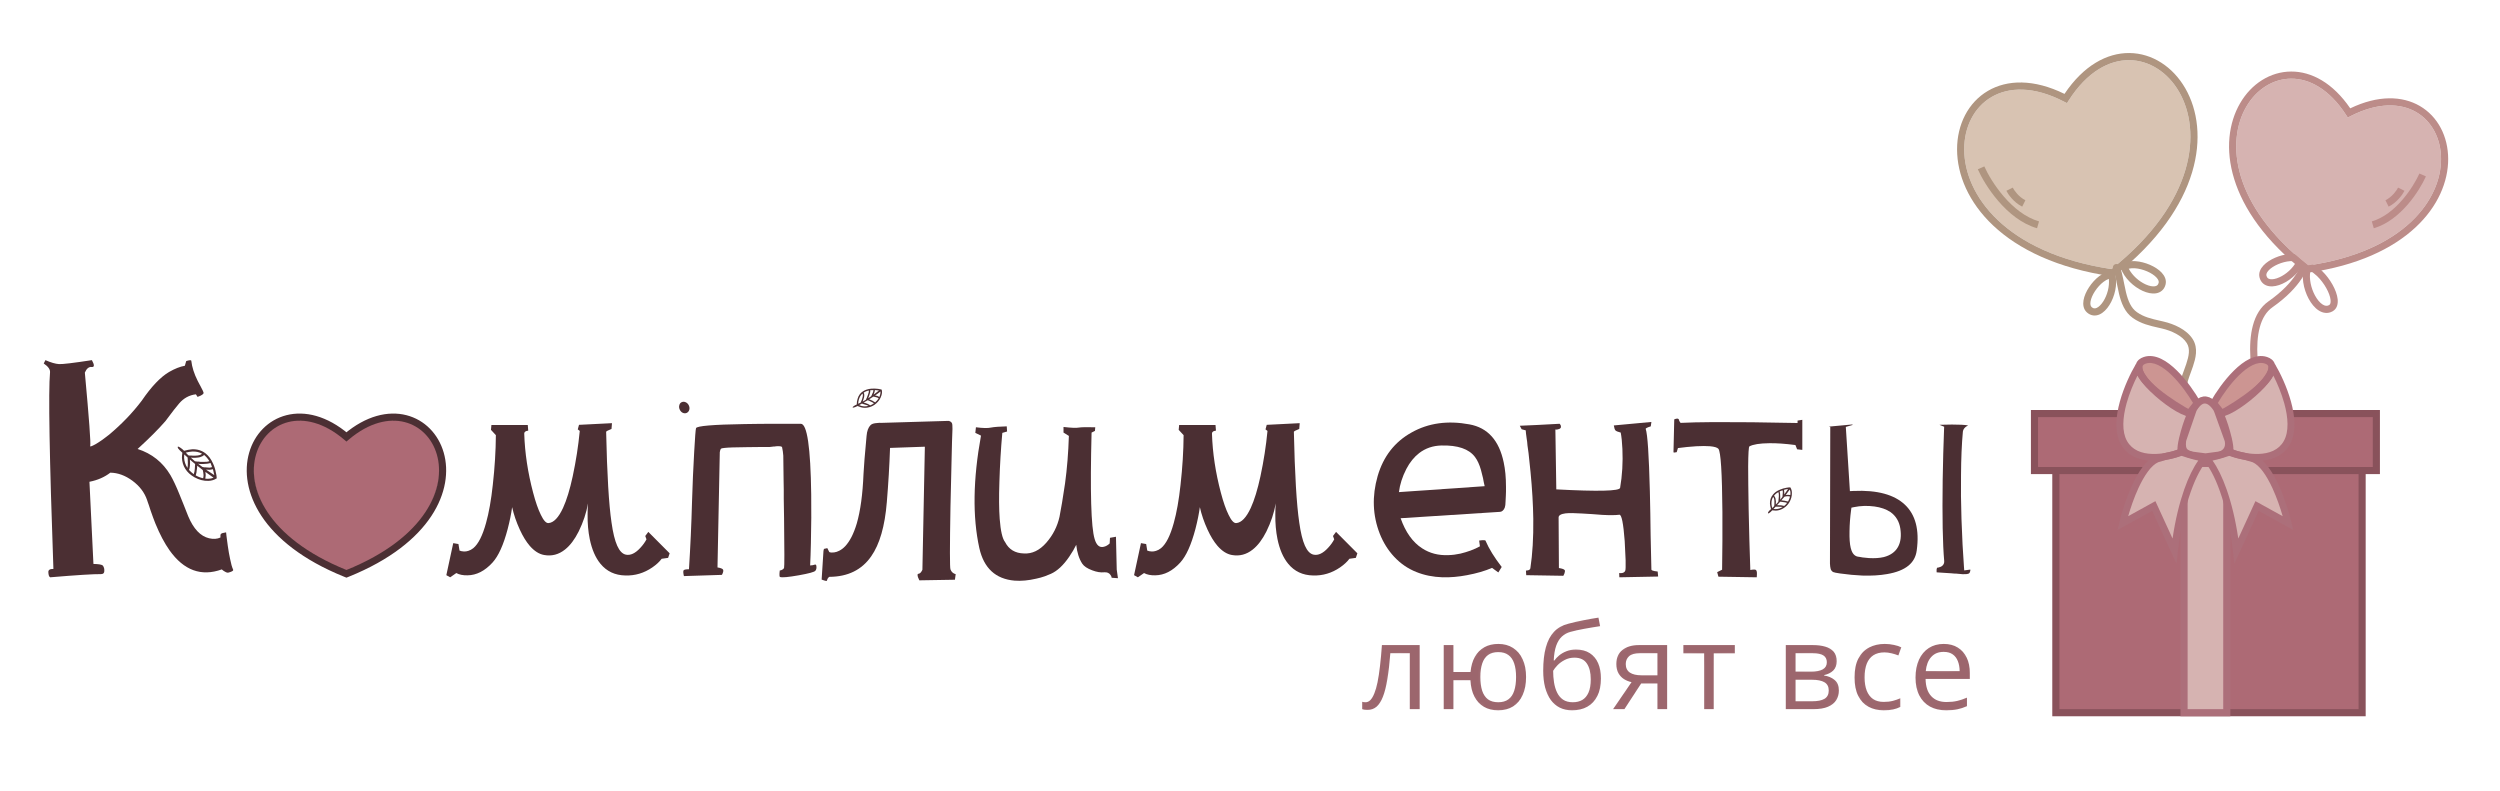 <svg width="351" height="111" viewBox="0 0 351 111" fill="none" xmlns="http://www.w3.org/2000/svg">
<mask id="mask0_138_86569" style="mask-type:luminance" maskUnits="userSpaceOnUse" x="190" y="85" width="88" height="16">
<path d="M199.322 99.564H197.935V91.712H195.203C195.093 93.129 194.954 94.343 194.784 95.355C194.62 96.362 194.412 97.185 194.161 97.825C193.914 98.459 193.614 98.927 193.258 99.228C192.908 99.523 192.489 99.671 192.003 99.671C191.855 99.671 191.715 99.663 191.584 99.647C191.453 99.63 191.341 99.603 191.248 99.564V98.531C191.319 98.552 191.393 98.569 191.469 98.58C191.551 98.591 191.636 98.596 191.724 98.596C191.97 98.596 192.194 98.495 192.396 98.293C192.604 98.085 192.79 97.773 192.954 97.357C193.124 96.941 193.274 96.416 193.406 95.782C193.537 95.142 193.652 94.39 193.75 93.525C193.854 92.656 193.944 91.671 194.021 90.571H199.322V99.564ZM214.259 95.051C214.259 96.031 214.1 96.87 213.783 97.57C213.471 98.271 213.023 98.807 212.438 99.179C211.852 99.545 211.152 99.728 210.337 99.728C209.577 99.728 208.912 99.564 208.343 99.236C207.78 98.908 207.334 98.429 207.006 97.8C206.683 97.171 206.497 96.405 206.448 95.503H204.06V99.564H202.698V90.571H204.06V94.346H206.464C206.541 93.514 206.743 92.806 207.071 92.221C207.399 91.635 207.843 91.187 208.4 90.875C208.958 90.563 209.615 90.407 210.37 90.407C211.157 90.407 211.841 90.593 212.421 90.965C213.006 91.332 213.458 91.862 213.775 92.557C214.098 93.246 214.259 94.078 214.259 95.051ZM207.843 95.051C207.843 95.806 207.927 96.449 208.097 96.98C208.272 97.505 208.543 97.907 208.909 98.186C209.281 98.459 209.763 98.596 210.353 98.596C210.939 98.596 211.415 98.459 211.781 98.186C212.153 97.912 212.424 97.513 212.593 96.988C212.768 96.457 212.856 95.812 212.856 95.051C212.856 94.302 212.768 93.668 212.593 93.148C212.418 92.628 212.148 92.234 211.781 91.966C211.415 91.693 210.939 91.556 210.353 91.556C209.768 91.556 209.289 91.693 208.917 91.966C208.551 92.234 208.28 92.628 208.105 93.148C207.93 93.668 207.843 94.302 207.843 95.051ZM216.667 94.165C216.667 92.885 216.79 91.794 217.036 90.891C217.282 89.983 217.662 89.256 218.177 88.709C218.696 88.156 219.364 87.779 220.179 87.576C220.879 87.385 221.59 87.221 222.312 87.084C223.034 86.942 223.737 86.819 224.421 86.715L224.659 87.913C224.314 87.962 223.953 88.019 223.576 88.085C223.198 88.145 222.821 88.211 222.443 88.282C222.066 88.348 221.71 88.419 221.377 88.495C221.043 88.567 220.748 88.64 220.491 88.717C220.026 88.843 219.624 89.061 219.284 89.373C218.951 89.685 218.685 90.115 218.488 90.662C218.297 91.209 218.182 91.898 218.144 92.729H218.242C218.406 92.489 218.631 92.251 218.915 92.016C219.2 91.78 219.539 91.586 219.933 91.433C220.326 91.274 220.77 91.195 221.262 91.195C222.039 91.195 222.687 91.365 223.207 91.704C223.726 92.037 224.117 92.508 224.38 93.115C224.643 93.722 224.774 94.433 224.774 95.248C224.774 96.228 224.604 97.051 224.265 97.718C223.931 98.386 223.461 98.889 222.854 99.228C222.247 99.562 221.533 99.728 220.712 99.728C220.078 99.728 219.509 99.605 219.005 99.359C218.508 99.113 218.084 98.752 217.734 98.276C217.389 97.8 217.124 97.218 216.938 96.528C216.757 95.839 216.667 95.051 216.667 94.165ZM220.819 98.596C221.338 98.596 221.784 98.487 222.156 98.268C222.534 98.049 222.824 97.704 223.026 97.234C223.234 96.758 223.338 96.14 223.338 95.38C223.338 94.428 223.155 93.684 222.788 93.148C222.427 92.606 221.847 92.335 221.049 92.335C220.551 92.335 220.099 92.442 219.695 92.656C219.29 92.863 218.948 93.112 218.669 93.402C218.39 93.692 218.188 93.952 218.062 94.182C218.062 94.74 218.103 95.281 218.185 95.806C218.267 96.332 218.409 96.805 218.612 97.226C218.814 97.647 219.093 97.981 219.449 98.227C219.81 98.473 220.266 98.596 220.819 98.596ZM228.068 99.564H226.476L229.069 95.773C228.691 95.692 228.341 95.552 228.019 95.355C227.696 95.153 227.433 94.876 227.231 94.526C227.034 94.176 226.935 93.741 226.935 93.222C226.935 92.357 227.223 91.701 227.797 91.252C228.377 90.798 229.14 90.571 230.086 90.571H234.066V99.564H232.704V95.954H230.423L228.068 99.564ZM228.256 93.23C228.256 93.766 228.448 94.165 228.831 94.428C229.214 94.685 229.761 94.814 230.472 94.814H232.704V91.712H230.234C229.534 91.712 229.028 91.854 228.716 92.138C228.41 92.418 228.256 92.781 228.256 93.23ZM243.571 91.728H240.609V99.564H239.263V91.728H236.342V90.571H243.571V91.728ZM257.872 92.828C257.872 93.391 257.708 93.832 257.38 94.149C257.052 94.461 256.628 94.671 256.108 94.781V94.846C256.672 94.923 257.156 95.125 257.56 95.454C257.971 95.776 258.176 96.271 258.176 96.939C258.176 97.453 258.053 97.907 257.807 98.301C257.56 98.695 257.175 99.004 256.65 99.228C256.125 99.452 255.441 99.564 254.598 99.564H250.725V90.571H254.566C255.211 90.571 255.78 90.645 256.272 90.793C256.77 90.935 257.161 91.17 257.446 91.499C257.73 91.827 257.872 92.27 257.872 92.828ZM256.756 96.939C256.756 96.408 256.554 96.025 256.149 95.79C255.75 95.555 255.167 95.437 254.401 95.437H252.096V98.457H254.434C255.189 98.457 255.763 98.342 256.157 98.112C256.557 97.877 256.756 97.486 256.756 96.939ZM256.486 92.984C256.486 92.557 256.33 92.24 256.018 92.032C255.706 91.819 255.195 91.712 254.483 91.712H252.096V94.297H254.246C254.984 94.297 255.542 94.19 255.919 93.977C256.297 93.763 256.486 93.432 256.486 92.984ZM264.481 99.728C263.672 99.728 262.958 99.562 262.34 99.228C261.721 98.894 261.24 98.386 260.895 97.702C260.551 97.018 260.379 96.156 260.379 95.117C260.379 94.028 260.559 93.14 260.92 92.45C261.287 91.756 261.79 91.241 262.43 90.908C263.07 90.574 263.797 90.407 264.612 90.407C265.061 90.407 265.493 90.454 265.909 90.547C266.33 90.634 266.675 90.746 266.943 90.883L266.533 92.024C266.259 91.914 265.942 91.816 265.581 91.728C265.225 91.641 264.891 91.597 264.58 91.597C263.956 91.597 263.436 91.731 263.021 91.999C262.61 92.267 262.301 92.661 262.093 93.181C261.891 93.7 261.79 94.34 261.79 95.101C261.79 95.828 261.888 96.449 262.085 96.963C262.288 97.478 262.586 97.871 262.98 98.145C263.379 98.413 263.877 98.547 264.473 98.547C264.949 98.547 265.378 98.498 265.761 98.399C266.144 98.295 266.492 98.175 266.803 98.038V99.253C266.502 99.406 266.166 99.523 265.794 99.605C265.428 99.688 264.99 99.728 264.481 99.728ZM272.904 90.407C273.669 90.407 274.326 90.577 274.873 90.916C275.42 91.255 275.838 91.731 276.128 92.344C276.418 92.951 276.563 93.662 276.563 94.477V95.322H270.352C270.368 96.378 270.631 97.182 271.139 97.735C271.648 98.287 272.365 98.563 273.289 98.563C273.858 98.563 274.361 98.511 274.799 98.407C275.237 98.303 275.691 98.15 276.161 97.948V99.146C275.707 99.348 275.256 99.496 274.807 99.589C274.364 99.682 273.839 99.728 273.232 99.728C272.367 99.728 271.613 99.553 270.967 99.203C270.327 98.848 269.829 98.328 269.474 97.644C269.118 96.961 268.94 96.124 268.94 95.133C268.94 94.165 269.102 93.328 269.424 92.623C269.753 91.912 270.212 91.365 270.803 90.982C271.399 90.599 272.099 90.407 272.904 90.407ZM272.887 91.523C272.16 91.523 271.58 91.761 271.148 92.237C270.715 92.713 270.458 93.378 270.376 94.231H275.135C275.13 93.695 275.045 93.224 274.881 92.82C274.722 92.409 274.479 92.092 274.151 91.868C273.823 91.638 273.401 91.523 272.887 91.523Z" fill="#9C666D" stroke="white" stroke-width="2"/>
</mask>
<g mask="url(#mask0_138_86569)">
<path d="M199.322 99.564H197.935V91.712H195.203C195.093 93.129 194.954 94.343 194.784 95.355C194.62 96.362 194.412 97.185 194.161 97.825C193.914 98.459 193.614 98.927 193.258 99.228C192.908 99.523 192.489 99.671 192.003 99.671C191.855 99.671 191.715 99.663 191.584 99.647C191.453 99.63 191.341 99.603 191.248 99.564V98.531C191.319 98.552 191.393 98.569 191.469 98.58C191.551 98.591 191.636 98.596 191.724 98.596C191.97 98.596 192.194 98.495 192.396 98.293C192.604 98.085 192.79 97.773 192.954 97.357C193.124 96.941 193.274 96.416 193.406 95.782C193.537 95.142 193.652 94.39 193.75 93.525C193.854 92.656 193.944 91.671 194.021 90.571H199.322V99.564ZM214.259 95.051C214.259 96.031 214.1 96.87 213.783 97.57C213.471 98.271 213.023 98.807 212.438 99.179C211.852 99.545 211.152 99.728 210.337 99.728C209.577 99.728 208.912 99.564 208.343 99.236C207.78 98.908 207.334 98.429 207.006 97.8C206.683 97.171 206.497 96.405 206.448 95.503H204.06V99.564H202.698V90.571H204.06V94.346H206.464C206.541 93.514 206.743 92.806 207.071 92.221C207.399 91.635 207.843 91.187 208.4 90.875C208.958 90.563 209.615 90.407 210.37 90.407C211.157 90.407 211.841 90.593 212.421 90.965C213.006 91.332 213.458 91.862 213.775 92.557C214.098 93.246 214.259 94.078 214.259 95.051ZM207.843 95.051C207.843 95.806 207.927 96.449 208.097 96.98C208.272 97.505 208.543 97.907 208.909 98.186C209.281 98.459 209.763 98.596 210.353 98.596C210.939 98.596 211.415 98.459 211.781 98.186C212.153 97.912 212.424 97.513 212.593 96.988C212.768 96.457 212.856 95.812 212.856 95.051C212.856 94.302 212.768 93.668 212.593 93.148C212.418 92.628 212.148 92.234 211.781 91.966C211.415 91.693 210.939 91.556 210.353 91.556C209.768 91.556 209.289 91.693 208.917 91.966C208.551 92.234 208.28 92.628 208.105 93.148C207.93 93.668 207.843 94.302 207.843 95.051ZM216.667 94.165C216.667 92.885 216.79 91.794 217.036 90.891C217.282 89.983 217.662 89.256 218.177 88.709C218.696 88.156 219.364 87.779 220.179 87.576C220.879 87.385 221.59 87.221 222.312 87.084C223.034 86.942 223.737 86.819 224.421 86.715L224.659 87.913C224.314 87.962 223.953 88.019 223.576 88.085C223.198 88.145 222.821 88.211 222.443 88.282C222.066 88.348 221.71 88.419 221.377 88.495C221.043 88.567 220.748 88.64 220.491 88.717C220.026 88.843 219.624 89.061 219.284 89.373C218.951 89.685 218.685 90.115 218.488 90.662C218.297 91.209 218.182 91.898 218.144 92.729H218.242C218.406 92.489 218.631 92.251 218.915 92.016C219.2 91.78 219.539 91.586 219.933 91.433C220.326 91.274 220.77 91.195 221.262 91.195C222.039 91.195 222.687 91.365 223.207 91.704C223.726 92.037 224.117 92.508 224.38 93.115C224.643 93.722 224.774 94.433 224.774 95.248C224.774 96.228 224.604 97.051 224.265 97.718C223.931 98.386 223.461 98.889 222.854 99.228C222.247 99.562 221.533 99.728 220.712 99.728C220.078 99.728 219.509 99.605 219.005 99.359C218.508 99.113 218.084 98.752 217.734 98.276C217.389 97.8 217.124 97.218 216.938 96.528C216.757 95.839 216.667 95.051 216.667 94.165ZM220.819 98.596C221.338 98.596 221.784 98.487 222.156 98.268C222.534 98.049 222.824 97.704 223.026 97.234C223.234 96.758 223.338 96.14 223.338 95.38C223.338 94.428 223.155 93.684 222.788 93.148C222.427 92.606 221.847 92.335 221.049 92.335C220.551 92.335 220.099 92.442 219.695 92.656C219.29 92.863 218.948 93.112 218.669 93.402C218.39 93.692 218.188 93.952 218.062 94.182C218.062 94.74 218.103 95.281 218.185 95.806C218.267 96.332 218.409 96.805 218.612 97.226C218.814 97.647 219.093 97.981 219.449 98.227C219.81 98.473 220.266 98.596 220.819 98.596ZM228.068 99.564H226.476L229.069 95.773C228.691 95.692 228.341 95.552 228.019 95.355C227.696 95.153 227.433 94.876 227.231 94.526C227.034 94.176 226.935 93.741 226.935 93.222C226.935 92.357 227.223 91.701 227.797 91.252C228.377 90.798 229.14 90.571 230.086 90.571H234.066V99.564H232.704V95.954H230.423L228.068 99.564ZM228.256 93.23C228.256 93.766 228.448 94.165 228.831 94.428C229.214 94.685 229.761 94.814 230.472 94.814H232.704V91.712H230.234C229.534 91.712 229.028 91.854 228.716 92.138C228.41 92.418 228.256 92.781 228.256 93.23ZM243.571 91.728H240.609V99.564H239.263V91.728H236.342V90.571H243.571V91.728ZM257.872 92.828C257.872 93.391 257.708 93.832 257.38 94.149C257.052 94.461 256.628 94.671 256.108 94.781V94.846C256.672 94.923 257.156 95.125 257.56 95.454C257.971 95.776 258.176 96.271 258.176 96.939C258.176 97.453 258.053 97.907 257.807 98.301C257.56 98.695 257.175 99.004 256.65 99.228C256.125 99.452 255.441 99.564 254.598 99.564H250.725V90.571H254.566C255.211 90.571 255.78 90.645 256.272 90.793C256.77 90.935 257.161 91.17 257.446 91.499C257.73 91.827 257.872 92.27 257.872 92.828ZM256.756 96.939C256.756 96.408 256.554 96.025 256.149 95.79C255.75 95.555 255.167 95.437 254.401 95.437H252.096V98.457H254.434C255.189 98.457 255.763 98.342 256.157 98.112C256.557 97.877 256.756 97.486 256.756 96.939ZM256.486 92.984C256.486 92.557 256.33 92.24 256.018 92.032C255.706 91.819 255.195 91.712 254.483 91.712H252.096V94.297H254.246C254.984 94.297 255.542 94.19 255.919 93.977C256.297 93.763 256.486 93.432 256.486 92.984ZM264.481 99.728C263.672 99.728 262.958 99.562 262.34 99.228C261.721 98.894 261.24 98.386 260.895 97.702C260.551 97.018 260.379 96.156 260.379 95.117C260.379 94.028 260.559 93.14 260.92 92.45C261.287 91.756 261.79 91.241 262.43 90.908C263.07 90.574 263.797 90.407 264.612 90.407C265.061 90.407 265.493 90.454 265.909 90.547C266.33 90.634 266.675 90.746 266.943 90.883L266.533 92.024C266.259 91.914 265.942 91.816 265.581 91.728C265.225 91.641 264.891 91.597 264.58 91.597C263.956 91.597 263.436 91.731 263.021 91.999C262.61 92.267 262.301 92.661 262.093 93.181C261.891 93.7 261.79 94.34 261.79 95.101C261.79 95.828 261.888 96.449 262.085 96.963C262.288 97.478 262.586 97.871 262.98 98.145C263.379 98.413 263.877 98.547 264.473 98.547C264.949 98.547 265.378 98.498 265.761 98.399C266.144 98.295 266.492 98.175 266.803 98.038V99.253C266.502 99.406 266.166 99.523 265.794 99.605C265.428 99.688 264.99 99.728 264.481 99.728ZM272.904 90.407C273.669 90.407 274.326 90.577 274.873 90.916C275.42 91.255 275.838 91.731 276.128 92.344C276.418 92.951 276.563 93.662 276.563 94.477V95.322H270.352C270.368 96.378 270.631 97.182 271.139 97.735C271.648 98.287 272.365 98.563 273.289 98.563C273.858 98.563 274.361 98.511 274.799 98.407C275.237 98.303 275.691 98.15 276.161 97.948V99.146C275.707 99.348 275.256 99.496 274.807 99.589C274.364 99.682 273.839 99.728 273.232 99.728C272.367 99.728 271.613 99.553 270.967 99.203C270.327 98.848 269.829 98.328 269.474 97.644C269.118 96.961 268.94 96.124 268.94 95.133C268.94 94.165 269.102 93.328 269.424 92.623C269.753 91.912 270.212 91.365 270.803 90.982C271.399 90.599 272.099 90.407 272.904 90.407ZM272.887 91.523C272.16 91.523 271.58 91.761 271.148 92.237C270.715 92.713 270.458 93.378 270.376 94.231H275.135C275.13 93.695 275.045 93.224 274.881 92.82C274.722 92.409 274.479 92.092 274.151 91.868C273.823 91.638 273.401 91.523 272.887 91.523Z" fill="#9C666D"/>
</g>
<path d="M7.024 52.291C7.067 51.879 6.773 51.46 6.141 51.033L6.378 50.564C7.153 50.906 7.792 51.09 8.294 51.119C8.783 51.147 10.319 50.962 12.903 50.564C13.276 51.247 13.269 51.566 12.881 51.524C12.479 51.481 12.156 51.744 11.912 52.313C12.515 58.851 12.766 62.284 12.666 62.611C12.608 62.753 12.852 62.674 13.398 62.376C13.987 62.035 14.625 61.587 15.315 61.033C17.08 59.554 18.609 57.963 19.901 56.257C21.251 54.281 22.528 52.938 23.734 52.227C24.552 51.758 25.292 51.467 25.952 51.353L26.146 50.692C26.605 50.55 26.842 50.536 26.857 50.65C26.957 51.545 27.259 52.49 27.761 53.485C27.833 53.642 27.926 53.819 28.041 54.018L28.17 54.253L28.278 54.466C28.45 54.779 28.551 54.999 28.579 55.127C28.622 55.312 28.342 55.511 27.739 55.724L27.503 55.361C26.57 55.475 25.787 55.902 25.155 56.641C24.825 57.01 24.179 57.842 23.217 59.135C22.256 60.244 20.956 61.544 19.32 63.037C21.315 63.676 22.851 64.899 23.928 66.704C24.316 67.372 24.739 68.275 25.198 69.412L25.801 70.904C26.046 71.544 26.254 72.07 26.426 72.482C27.172 74.259 28.149 75.289 29.355 75.573C29.957 75.716 30.489 75.68 30.948 75.467C30.934 75.197 30.955 75.033 31.013 74.976C31.084 74.877 31.328 74.799 31.745 74.742V74.784C31.745 74.827 31.752 74.877 31.766 74.934C31.766 75.019 31.773 75.097 31.788 75.168C31.817 75.382 31.845 75.602 31.874 75.829C31.903 76.099 31.939 76.369 31.982 76.639C32.082 77.336 32.19 77.947 32.305 78.473C32.434 79.141 32.577 79.646 32.735 79.987C32.778 80.086 32.671 80.186 32.412 80.285C32.183 80.385 32.003 80.42 31.874 80.392C31.773 80.363 31.666 80.314 31.551 80.243C31.393 80.157 31.257 80.058 31.142 79.944C28.256 80.982 25.809 80.086 23.799 77.258C23.095 76.263 22.435 75.012 21.818 73.505C21.602 72.965 21.38 72.361 21.15 71.693C21.078 71.48 20.992 71.217 20.892 70.904L20.762 70.542L20.655 70.222C20.296 69.156 19.607 68.246 18.588 67.493C17.583 66.754 16.549 66.377 15.487 66.363C14.683 66.988 13.707 67.415 12.558 67.642L13.118 79.177C13.793 79.191 14.216 79.255 14.389 79.368C14.446 79.397 14.503 79.482 14.561 79.624C14.618 79.752 14.647 79.887 14.647 80.029C14.676 80.413 14.525 80.605 14.195 80.605C13.161 80.591 10.778 80.74 7.046 81.053C6.888 80.982 6.801 80.733 6.787 80.306C6.787 80.008 7.024 79.866 7.498 79.88C6.938 64.16 6.78 54.964 7.024 52.291ZM26.663 65.403C26.634 65.688 26.591 65.88 26.534 65.979C26.735 66.192 26.957 66.391 27.201 66.576C27.287 66.335 27.337 66.079 27.352 65.809C27.352 65.695 27.359 65.574 27.373 65.446C27.388 65.347 27.395 65.247 27.395 65.148L26.663 64.529C26.663 64.686 26.67 64.828 26.684 64.956C26.67 65.126 26.663 65.275 26.663 65.403ZM26.34 64.231L25.866 63.804C25.852 63.975 25.845 64.124 25.845 64.252C25.873 64.764 26.031 65.247 26.318 65.702C26.347 65.588 26.361 65.482 26.361 65.382C26.376 65.141 26.376 64.856 26.361 64.529C26.361 64.43 26.354 64.33 26.34 64.231ZM27.416 63.975C27.905 63.961 28.22 63.868 28.364 63.698C27.962 63.47 27.503 63.371 26.986 63.399C26.713 63.414 26.412 63.463 26.081 63.549L26.447 63.932H26.512L26.534 63.954H26.598C26.656 63.968 26.72 63.968 26.792 63.954C26.892 63.968 26.986 63.975 27.072 63.975C27.187 63.975 27.302 63.975 27.416 63.975ZM28.515 64.849C28.917 64.863 29.211 64.828 29.398 64.743C29.168 64.373 28.91 64.075 28.622 63.847L28.644 63.89C28.515 64.018 28.328 64.117 28.084 64.188C27.912 64.231 27.689 64.259 27.416 64.273C27.215 64.288 27.007 64.281 26.792 64.252C27.007 64.451 27.215 64.636 27.416 64.806L27.395 64.764L27.589 64.785L27.61 64.806H27.675C27.732 64.806 27.797 64.806 27.869 64.806C27.969 64.821 28.07 64.835 28.17 64.849H28.515ZM29.785 65.617C29.742 65.46 29.685 65.304 29.613 65.148L29.548 64.998C29.347 65.084 28.996 65.133 28.493 65.148C28.378 65.148 28.249 65.148 28.105 65.148C28.005 65.133 27.905 65.119 27.804 65.105L28.407 65.553L28.579 65.595H28.601L28.665 65.617H28.881L29.161 65.638C29.261 65.652 29.355 65.659 29.441 65.659C29.512 65.659 29.584 65.645 29.656 65.617L29.721 65.595L29.764 65.574L29.785 65.617ZM28.816 67.194C28.974 67.223 29.125 67.23 29.268 67.216C29.527 67.216 29.764 67.166 29.979 67.067C29.606 66.811 29.225 66.541 28.838 66.256C28.852 66.413 28.866 66.555 28.881 66.683C28.866 66.924 28.845 67.095 28.816 67.194ZM28.536 66.32C28.522 66.221 28.5 66.114 28.472 66L27.696 65.382C27.668 65.553 27.653 65.709 27.653 65.851L27.61 66.086L27.589 66.32C27.546 66.505 27.51 66.647 27.481 66.747C27.797 66.931 28.149 67.067 28.536 67.152L28.515 67.13C28.529 67.13 28.543 67.088 28.558 67.002C28.572 66.903 28.579 66.803 28.579 66.704C28.565 66.59 28.551 66.462 28.536 66.32ZM29.893 65.873L29.828 65.894C29.742 65.922 29.62 65.944 29.462 65.958C29.304 65.958 29.125 65.951 28.924 65.936C29.268 66.178 29.656 66.434 30.087 66.704C30.029 66.42 29.965 66.143 29.893 65.873ZM29.268 67.514C28.608 67.543 27.948 67.372 27.287 67.002C26.182 66.363 25.6 65.453 25.543 64.273C25.543 64.046 25.565 63.812 25.608 63.57C25.32 63.314 25.119 63.108 25.005 62.952C24.933 62.809 24.926 62.731 24.983 62.717C25.041 62.689 25.148 62.731 25.306 62.845C25.493 62.959 25.672 63.108 25.845 63.293C26.247 63.179 26.62 63.108 26.964 63.08H26.986C27.704 63.051 28.328 63.243 28.859 63.655C29.29 63.996 29.634 64.458 29.893 65.041C30.094 65.453 30.237 65.915 30.323 66.427C30.367 66.583 30.395 66.74 30.41 66.896V67.024L30.431 67.067V67.152L30.367 67.194C30.051 67.393 29.685 67.5 29.268 67.514Z" fill="#4B2F33"/>
<path d="M63.634 76.256L64.366 76.383L64.517 77.3C64.675 77.371 64.876 77.414 65.12 77.428C65.321 77.442 65.529 77.414 65.744 77.343C65.988 77.272 66.225 77.144 66.455 76.959C67.158 76.376 67.754 75.197 68.242 73.42C68.644 71.984 68.96 70.201 69.19 68.069C69.463 65.638 69.606 63.314 69.62 61.097L68.931 60.35L68.996 59.668H74.099L74.164 60.457C74.064 60.471 73.97 60.493 73.884 60.521C73.683 60.606 73.59 60.734 73.604 60.905C73.69 63.605 74.107 66.363 74.853 69.177C75.198 70.485 75.556 71.515 75.93 72.269C76.317 73.079 76.676 73.47 77.007 73.441C77.739 73.384 78.421 72.674 79.052 71.309C79.555 70.215 80.007 68.737 80.409 66.875C80.868 64.728 81.198 62.603 81.399 60.5L81.119 60.286L81.292 59.647L85.921 59.412L85.857 60.223C85.354 60.422 85.103 60.557 85.103 60.628C85.232 66.597 85.484 70.84 85.857 73.356C86.058 74.792 86.323 75.879 86.654 76.618C86.984 77.357 87.393 77.776 87.881 77.876C88.527 78.004 89.202 77.684 89.905 76.916C90.264 76.533 90.551 76.135 90.767 75.723L90.594 75.254L91.025 74.678L94.018 77.684L93.803 78.324L92.898 78.452C92.597 78.864 92.159 79.269 91.585 79.667C90.422 80.463 89.159 80.84 87.795 80.797C86.345 80.768 85.182 80.221 84.306 79.155C83.603 78.302 83.1 77.144 82.799 75.68C82.584 74.628 82.483 73.477 82.498 72.226C82.498 71.615 82.519 71.096 82.562 70.67C82.318 72.02 81.88 73.335 81.249 74.614C80.689 75.737 80.05 76.582 79.332 77.151C78.442 77.862 77.459 78.118 76.382 77.919C75.679 77.791 75.011 77.364 74.379 76.639C73.877 76.057 73.41 75.296 72.98 74.358C72.492 73.292 72.133 72.24 71.903 71.203C71.774 72.141 71.566 73.164 71.278 74.273C70.69 76.504 69.979 78.075 69.147 78.985C68.07 80.164 66.9 80.761 65.637 80.775C65.005 80.79 64.481 80.683 64.065 80.456L63.203 81.053L62.665 80.754L63.634 76.256Z" fill="#4B2F33"/>
<path d="M96.731 79.923C96.932 76.753 97.076 73.583 97.162 70.414C97.234 68.012 97.334 65.695 97.463 63.463C97.578 61.402 97.664 60.286 97.722 60.116C97.822 59.803 100.083 59.611 104.505 59.54C105.897 59.512 107.534 59.498 109.414 59.498C109.73 59.498 110.068 59.498 110.427 59.498C110.57 59.498 110.721 59.498 110.879 59.498H111.288C111.891 59.498 112.271 59.498 112.429 59.498C113.319 59.483 113.807 62.795 113.894 69.433C113.922 71.508 113.908 73.79 113.85 76.277C113.822 77.528 113.786 78.565 113.743 79.39C114.016 79.376 114.224 79.34 114.367 79.283C114.439 79.24 114.504 79.248 114.561 79.304C114.604 79.361 114.626 79.439 114.626 79.539C114.654 79.781 114.604 79.98 114.475 80.136C114.346 80.306 113.563 80.52 112.128 80.775C110.678 81.031 109.809 81.11 109.522 81.01C109.422 80.982 109.407 80.676 109.479 80.093C109.565 80.093 109.651 80.072 109.738 80.029C109.809 80.001 109.874 79.965 109.931 79.923C110.003 79.866 110.053 79.802 110.082 79.731C110.139 79.617 110.139 77.272 110.082 72.695C110.068 71.999 110.053 71.096 110.039 69.987V69.326C110.039 69.056 110.039 68.843 110.039 68.687C110.025 68.189 110.017 67.777 110.017 67.45C109.989 65.645 109.974 64.487 109.974 63.975C109.974 63.918 109.953 63.719 109.91 63.378C109.852 63.023 109.816 62.824 109.802 62.781C109.759 62.667 109.493 62.625 109.005 62.653C108.919 62.667 108.819 62.681 108.704 62.696H108.553L108.424 62.717C108.223 62.745 108.094 62.76 108.036 62.76C107.921 62.76 107.735 62.76 107.476 62.76H107.11C106.952 62.76 106.823 62.76 106.723 62.76C105.991 62.774 105.373 62.781 104.871 62.781C103.249 62.795 102.201 62.831 101.727 62.888C101.612 62.902 101.512 62.916 101.425 62.93C101.296 62.959 101.224 62.987 101.21 63.016C101.153 63.072 101.102 63.229 101.059 63.485L100.736 79.667C101.167 79.738 101.425 79.837 101.512 79.965C101.598 80.108 101.548 80.356 101.361 80.712L96.021 80.882C95.92 80.456 95.906 80.186 95.978 80.072C96.064 79.972 96.315 79.923 96.731 79.923ZM95.439 57.515C95.339 57.302 95.317 57.096 95.375 56.897C95.418 56.698 95.525 56.556 95.698 56.47C95.884 56.385 96.071 56.385 96.257 56.47C96.459 56.556 96.609 56.705 96.71 56.918C96.81 57.131 96.832 57.337 96.774 57.536C96.717 57.735 96.602 57.877 96.43 57.963C96.257 58.048 96.071 58.048 95.87 57.963C95.683 57.877 95.54 57.728 95.439 57.515Z" fill="#4B2F33"/>
<path d="M121.237 66.534C121.28 65.595 121.423 63.819 121.667 61.203C121.725 60.507 121.911 60.002 122.227 59.69C122.385 59.519 122.694 59.419 123.153 59.391C123.368 59.363 123.577 59.356 123.778 59.37L133.145 59.093C133.331 59.107 133.489 59.192 133.618 59.348C133.705 59.462 133.74 59.754 133.726 60.223C133.683 61.189 133.64 62.689 133.597 64.721C133.539 66.967 133.489 69.127 133.446 71.203C133.346 76.803 133.346 79.717 133.446 79.944C133.547 80.2 133.697 80.385 133.898 80.498C133.999 80.555 134.092 80.591 134.178 80.605L134.071 81.394L129.075 81.479C129.003 81.323 128.938 81.174 128.881 81.031C128.795 80.733 128.809 80.576 128.924 80.562C129.096 80.548 129.24 80.449 129.355 80.264C129.427 80.164 129.477 80.072 129.506 79.987L129.85 62.717L124.962 62.888C124.876 65.389 124.725 67.926 124.51 70.499C124.237 73.882 123.505 76.419 122.313 78.111C120.992 80.015 119.033 80.975 116.435 80.989C116.262 81.103 116.155 81.273 116.111 81.5C116.111 81.543 116.068 81.564 115.982 81.564C115.925 81.564 115.839 81.543 115.724 81.5C115.609 81.472 115.487 81.429 115.358 81.373L115.616 77.343L115.681 77.066L116.155 76.959L116.435 77.513C116.621 77.585 116.851 77.599 117.124 77.556C117.353 77.528 117.59 77.45 117.834 77.322C118.121 77.18 118.394 76.973 118.652 76.703C119.313 76.007 119.858 74.941 120.289 73.505C120.806 71.714 121.122 69.39 121.237 66.534ZM123.562 55.447C123.533 55.532 123.498 55.632 123.455 55.745C123.397 55.688 123.289 55.632 123.132 55.575C123.045 55.56 122.952 55.546 122.852 55.532C123.124 55.347 123.383 55.155 123.627 54.956C123.627 55.127 123.605 55.29 123.562 55.447ZM122.873 56.492C122.816 56.449 122.73 56.399 122.615 56.342L122.485 56.257L122.335 56.193C122.234 56.15 122.134 56.108 122.033 56.065C122.22 55.937 122.414 55.809 122.615 55.681C122.686 55.696 122.758 55.71 122.83 55.724C122.916 55.738 122.995 55.76 123.067 55.788C123.139 55.802 123.203 55.824 123.261 55.852C123.318 55.88 123.347 55.902 123.347 55.916H123.368C123.239 56.129 123.074 56.321 122.873 56.492ZM120.914 56.982C120.827 56.953 120.734 56.918 120.634 56.875L121 56.662C121.028 56.676 121.057 56.683 121.086 56.683C121.129 56.698 121.165 56.712 121.193 56.726C121.409 56.783 121.595 56.84 121.753 56.897C121.811 56.925 121.868 56.953 121.926 56.982C121.581 57.081 121.244 57.081 120.914 56.982ZM121.086 55.255C121.172 55.383 121.165 55.61 121.064 55.937C121.05 56.008 121.028 56.079 121 56.15C120.971 56.207 120.942 56.264 120.914 56.321C120.914 56.349 120.906 56.378 120.892 56.406C120.878 56.42 120.87 56.435 120.87 56.449L120.849 56.47V56.492L120.827 56.534C120.741 56.577 120.626 56.627 120.483 56.683C120.497 56.456 120.533 56.25 120.591 56.065C120.691 55.738 120.856 55.468 121.086 55.255ZM121.237 55.148C121.438 54.992 121.689 54.885 121.99 54.828C122.005 54.971 121.962 55.17 121.861 55.425C121.832 55.496 121.804 55.568 121.775 55.639C121.761 55.696 121.739 55.76 121.71 55.831C121.682 55.902 121.653 55.959 121.624 56.001L121.581 56.108H121.603C121.445 56.193 121.287 56.285 121.129 56.385C121.186 56.243 121.229 56.108 121.258 55.98C121.315 55.809 121.344 55.66 121.344 55.532C121.359 55.376 121.33 55.241 121.258 55.127L121.237 55.148ZM121.538 56.598C121.452 56.57 121.359 56.541 121.258 56.513C121.445 56.413 121.631 56.307 121.818 56.193C121.875 56.221 121.94 56.243 122.012 56.257C122.084 56.3 122.155 56.335 122.227 56.364C122.399 56.435 122.557 56.52 122.701 56.619C122.543 56.747 122.363 56.847 122.162 56.918C122.119 56.861 122.005 56.79 121.818 56.705C121.746 56.676 121.653 56.641 121.538 56.598ZM122.636 54.764L122.615 54.786C122.615 54.786 122.615 54.793 122.615 54.807C122.615 54.821 122.615 54.836 122.615 54.85C122.615 54.892 122.608 54.942 122.593 54.999C122.579 55.042 122.557 55.099 122.529 55.17C122.5 55.227 122.471 55.283 122.442 55.34C122.442 55.369 122.435 55.397 122.421 55.425C122.407 55.44 122.399 55.454 122.399 55.468L122.378 55.489V55.532H122.356L122.313 55.639C122.184 55.738 122.04 55.831 121.883 55.916C121.911 55.859 121.94 55.795 121.969 55.724C121.997 55.639 122.026 55.56 122.055 55.489C122.17 55.163 122.213 54.928 122.184 54.786H122.313C122.414 54.772 122.521 54.764 122.636 54.764ZM123.411 54.828C123.139 55.028 122.887 55.219 122.658 55.404C122.715 55.262 122.758 55.141 122.787 55.042C122.816 54.942 122.83 54.864 122.83 54.807V54.764C123.017 54.779 123.21 54.8 123.411 54.828ZM123.778 54.701L123.713 54.679H123.691C123.677 54.679 123.663 54.672 123.648 54.658C123.634 54.658 123.62 54.658 123.605 54.658C123.505 54.63 123.397 54.608 123.282 54.594C122.938 54.551 122.608 54.544 122.292 54.573C121.861 54.615 121.488 54.736 121.172 54.935C120.784 55.177 120.526 55.539 120.397 56.022C120.325 56.25 120.289 56.506 120.289 56.79C120.117 56.861 119.973 56.939 119.858 57.025C119.758 57.096 119.708 57.152 119.708 57.195C119.708 57.238 119.765 57.245 119.88 57.216C120.009 57.188 120.181 57.117 120.397 57.003C120.555 57.074 120.705 57.131 120.849 57.174C121.251 57.288 121.646 57.288 122.033 57.174C122.378 57.089 122.701 56.918 123.002 56.662C123.376 56.335 123.627 55.951 123.756 55.511C123.842 55.241 123.856 54.992 123.799 54.764L123.778 54.701Z" fill="#4B2F33"/>
<path d="M140.725 60.777C140.524 62.994 140.387 65.297 140.315 67.685C140.244 69.774 140.258 71.501 140.359 72.865C140.488 74.557 140.739 75.637 141.112 76.106C141.643 77.144 142.526 77.677 143.761 77.705C144.909 77.776 145.957 77.272 146.905 76.192C147.838 75.126 148.455 73.91 148.757 72.546C148.972 71.48 149.23 69.923 149.532 67.876C149.819 65.773 149.998 63.548 150.07 61.203L149.317 60.734V59.945C150.408 60.073 151.125 60.102 151.47 60.031C151.814 59.974 152.583 59.959 153.774 59.988L153.731 60.5L153.257 60.734C153.042 69.063 153.185 74.045 153.688 75.68C153.946 76.561 154.377 76.924 154.98 76.767C155.281 76.696 155.554 76.54 155.798 76.298L155.841 75.509L156.681 75.36L156.789 79.965L156.961 81.18L156.078 81.117C156.064 80.974 156.006 80.839 155.906 80.712C155.719 80.441 155.432 80.321 155.045 80.349C154.542 80.406 153.975 80.314 153.343 80.072C152.654 79.816 152.188 79.503 151.944 79.134C151.499 78.451 151.219 77.57 151.104 76.49C150.86 77.002 150.53 77.563 150.113 78.174C149.295 79.368 148.441 80.164 147.551 80.562C147.307 80.676 147.027 80.79 146.711 80.903C146.309 81.046 145.9 81.159 145.484 81.245C144.393 81.5 143.38 81.593 142.447 81.522C139.777 81.294 138.126 79.766 137.495 76.938C136.533 72.56 136.612 67.301 137.731 61.161L136.935 60.777L137.021 59.988C137.997 60.116 138.7 60.13 139.131 60.031C139.576 59.945 140.315 59.889 141.349 59.86L141.392 60.585L140.725 60.777Z" fill="#4B2F33"/>
<path d="M160.191 76.256L160.923 76.383L161.074 77.3C161.232 77.371 161.433 77.414 161.677 77.428C161.878 77.442 162.086 77.414 162.301 77.343C162.545 77.272 162.782 77.144 163.012 76.959C163.715 76.376 164.311 75.197 164.799 73.42C165.201 71.984 165.517 70.201 165.747 68.069C166.02 65.638 166.163 63.314 166.178 61.097L165.488 60.35L165.553 59.668H170.657L170.721 60.457C170.621 60.471 170.527 60.493 170.441 60.521C170.24 60.606 170.147 60.734 170.161 60.905C170.247 63.605 170.664 66.363 171.41 69.177C171.755 70.485 172.114 71.515 172.487 72.269C172.875 73.079 173.233 73.47 173.564 73.441C174.296 73.384 174.978 72.674 175.609 71.309C176.112 70.215 176.564 68.737 176.966 66.875C177.425 64.728 177.755 62.603 177.956 60.5L177.677 60.286L177.849 59.647L182.479 59.412L182.414 60.223C181.912 60.422 181.66 60.557 181.66 60.628C181.789 66.597 182.041 70.84 182.414 73.356C182.615 74.792 182.881 75.879 183.211 76.618C183.541 77.357 183.95 77.776 184.438 77.876C185.084 78.004 185.759 77.684 186.462 76.916C186.821 76.533 187.108 76.135 187.324 75.723L187.151 75.254L187.582 74.678L190.575 77.684L190.36 78.324L189.456 78.452C189.154 78.864 188.716 79.269 188.142 79.667C186.979 80.463 185.716 80.84 184.352 80.797C182.902 80.768 181.739 80.221 180.864 79.155C180.16 78.302 179.658 77.144 179.356 75.68C179.141 74.628 179.04 73.477 179.055 72.226C179.055 71.615 179.076 71.096 179.119 70.67C178.875 72.02 178.437 73.335 177.806 74.614C177.246 75.737 176.607 76.582 175.889 77.151C174.999 77.862 174.016 78.118 172.939 77.919C172.236 77.791 171.568 77.364 170.936 76.639C170.434 76.057 169.967 75.296 169.537 74.358C169.049 73.292 168.69 72.24 168.46 71.203C168.331 72.141 168.123 73.164 167.836 74.273C167.247 76.504 166.536 78.075 165.704 78.985C164.627 80.164 163.457 80.761 162.194 80.775C161.562 80.79 161.038 80.683 160.622 80.456L159.76 81.053L159.222 80.754L160.191 76.256Z" fill="#4B2F33"/>
<path d="M197.445 65.851C196.885 66.946 196.54 68.026 196.411 69.092C203.732 68.58 207.745 68.303 208.448 68.26L208.319 67.685L208.211 67.109C208.111 66.668 208.018 66.299 207.931 66C207.716 65.233 207.436 64.622 207.092 64.167C206.245 63.03 204.673 62.49 202.376 62.547C201.184 62.575 200.143 62.93 199.253 63.612C198.536 64.167 197.933 64.913 197.445 65.851ZM198.198 60.713C200.553 59.391 203.259 59.014 206.316 59.583C208.872 60.052 210.472 61.829 211.118 64.913C211.334 65.908 211.441 67.045 211.441 68.324C211.441 68.538 211.441 68.772 211.441 69.028C211.427 69.198 211.42 69.397 211.42 69.625C211.391 70.108 211.377 70.385 211.377 70.456C211.377 70.783 211.341 71.053 211.269 71.267C211.197 71.451 211.104 71.594 210.989 71.693C210.86 71.807 210.731 71.864 210.602 71.864L196.648 72.759C197.337 74.721 198.342 76.128 199.663 76.981C200.725 77.677 201.952 77.997 203.345 77.94C203.905 77.926 204.472 77.855 205.046 77.727C205.52 77.613 205.993 77.471 206.467 77.3C206.998 77.101 207.436 76.902 207.781 76.703L207.673 75.893C208.276 75.808 208.578 75.822 208.578 75.936C209.051 77.044 209.805 78.267 210.839 79.603L210.365 80.371L209.482 79.731C208.506 80.157 207.336 80.498 205.972 80.754C204.78 80.982 203.639 81.081 202.548 81.053C201.199 81.01 199.964 80.761 198.844 80.306C197.667 79.837 196.633 79.127 195.743 78.174C194.882 77.251 194.207 76.17 193.719 74.934C192.714 72.361 192.614 69.668 193.418 66.853C194.222 64.082 195.815 62.035 198.198 60.713Z" fill="#4B2F33"/>
<path d="M213.638 60.265L213.38 59.775C214.858 59.718 216.724 59.626 218.978 59.498C219.021 59.54 219.057 59.59 219.086 59.647C219.115 59.69 219.136 59.739 219.151 59.796C219.165 59.867 219.165 59.938 219.151 60.009C219.122 60.08 219.064 60.144 218.978 60.201C218.921 60.23 218.835 60.258 218.72 60.286C218.605 60.315 218.49 60.322 218.375 60.308L218.505 68.708C224.39 69.021 227.376 68.95 227.463 68.495C227.764 66.747 227.872 64.927 227.786 63.037C227.743 62.099 227.664 61.331 227.549 60.734C227.161 60.635 226.917 60.535 226.817 60.436C226.716 60.336 226.637 60.102 226.58 59.732L231.856 59.242L231.769 59.86C231.267 60.017 231.03 60.137 231.059 60.223C231.317 60.976 231.511 63.89 231.64 68.964C231.655 69.888 231.676 70.925 231.705 72.077C231.719 72.887 231.733 73.896 231.748 75.104C231.791 77.677 231.827 79.297 231.856 79.965C231.856 80.008 231.899 80.051 231.985 80.093C232.056 80.122 232.157 80.15 232.286 80.179C232.444 80.207 232.595 80.228 232.738 80.243L232.803 80.946L227.355 81.053L227.333 80.456C227.448 80.47 227.577 80.47 227.721 80.456C227.836 80.442 227.929 80.406 228.001 80.349C228.101 80.292 228.166 80.207 228.195 80.093C228.238 79.98 228.252 79.503 228.238 78.665C228.209 77.784 228.166 76.888 228.109 75.978C227.922 73.463 227.671 72.226 227.355 72.269C226.838 72.34 226.041 72.347 224.965 72.29C224.649 72.262 224.182 72.226 223.565 72.183L222.854 72.141C222.582 72.126 222.352 72.112 222.165 72.098C221.089 72.027 220.299 72.02 219.797 72.077C219.151 72.162 218.828 72.354 218.828 72.652C218.828 73.107 218.842 75.474 218.871 79.752C219.33 79.823 219.603 79.923 219.689 80.051C219.718 80.093 219.725 80.164 219.71 80.264C219.696 80.335 219.675 80.42 219.646 80.52C219.603 80.633 219.553 80.74 219.495 80.84L214.284 80.754L214.241 80.115C214.327 80.115 214.42 80.1 214.521 80.072C214.607 80.058 214.679 80.029 214.736 79.987C214.808 79.93 214.851 79.859 214.865 79.773C215.167 77.784 215.303 75.481 215.274 72.866C215.246 70.833 215.117 68.637 214.887 66.278C214.801 65.425 214.707 64.536 214.607 63.612C214.564 63.257 214.514 62.895 214.456 62.525C214.442 62.369 214.428 62.205 214.413 62.035C214.399 61.921 214.377 61.779 214.349 61.608C214.262 60.997 214.219 60.628 214.219 60.5C214.191 60.301 214.205 60.279 214.262 60.436L213.638 60.265Z" fill="#4B2F33"/>
<path d="M234.956 63.485C234.985 62.404 235.021 60.869 235.064 58.879C235.38 58.752 235.581 58.737 235.667 58.837C235.681 58.851 235.703 58.886 235.732 58.943L235.753 59.05L235.796 59.135C235.868 59.306 235.94 59.384 236.012 59.37C237.131 59.313 238.675 59.277 240.641 59.263C242.206 59.263 244.001 59.27 246.025 59.285C248.35 59.313 250.468 59.348 252.377 59.391V59.05L253.045 58.943V63.165L252.313 63.08L252.076 62.483C250.669 62.298 249.449 62.212 248.415 62.227C247.066 62.241 246.132 62.39 245.616 62.674C245.515 62.731 245.458 63.669 245.443 65.489C245.443 66.939 245.465 68.921 245.508 71.437C245.565 74.308 245.644 77.172 245.745 80.029C246.175 79.944 246.441 79.944 246.542 80.029C246.642 80.129 246.685 80.328 246.671 80.626C246.671 80.783 246.664 80.925 246.649 81.053L241.266 80.967L241.093 80.328L241.783 79.987C241.826 77.329 241.84 74.621 241.826 71.864C241.783 66.377 241.596 63.428 241.266 63.016C241.108 62.831 240.713 62.71 240.081 62.653C239.579 62.611 238.94 62.611 238.165 62.653C237.275 62.71 236.413 62.795 235.581 62.909L235.409 63.485C235.107 63.556 234.956 63.556 234.956 63.485ZM250.095 70.947C250.296 70.975 250.432 71.004 250.504 71.032C250.662 70.904 250.798 70.762 250.913 70.606C250.755 70.549 250.583 70.513 250.396 70.499C250.31 70.485 250.224 70.471 250.138 70.456C250.066 70.456 250.001 70.449 249.944 70.435C249.786 70.62 249.635 70.783 249.492 70.925C249.736 70.925 249.937 70.933 250.095 70.947ZM248.996 71.459C249.111 71.473 249.219 71.48 249.319 71.48C249.664 71.466 249.987 71.366 250.288 71.181C250.217 71.167 250.152 71.16 250.095 71.16C249.922 71.146 249.729 71.139 249.513 71.139C249.441 71.139 249.37 71.139 249.298 71.139L248.996 71.459ZM249.126 70.435C249.126 70.094 249.068 69.874 248.953 69.774C248.781 70.044 248.702 70.357 248.716 70.712C248.716 70.897 248.752 71.103 248.824 71.331C248.925 71.231 249.011 71.146 249.083 71.075L249.104 71.032V70.989C249.104 70.961 249.104 70.94 249.104 70.925C249.104 70.897 249.111 70.869 249.126 70.84C249.126 70.783 249.126 70.719 249.126 70.648C249.126 70.577 249.126 70.506 249.126 70.435ZM249.75 69.689C249.764 69.419 249.743 69.22 249.685 69.092C249.413 69.234 249.205 69.412 249.061 69.625V69.604C249.161 69.689 249.233 69.81 249.276 69.966C249.305 70.08 249.327 70.229 249.341 70.414C249.341 70.556 249.334 70.698 249.319 70.84C249.449 70.698 249.578 70.563 249.707 70.435H249.664L249.685 70.329V70.307C249.685 70.293 249.693 70.279 249.707 70.264C249.707 70.222 249.707 70.179 249.707 70.137C249.721 70.066 249.729 69.995 249.729 69.923C249.729 69.852 249.736 69.774 249.75 69.689ZM250.288 68.836C250.174 68.865 250.073 68.9 249.987 68.943L249.858 69.007C249.915 69.12 249.944 69.355 249.944 69.71C249.944 69.781 249.944 69.867 249.944 69.966C249.93 70.037 249.922 70.108 249.922 70.179C250.023 70.037 250.13 69.902 250.245 69.774L250.267 69.646C250.296 69.419 250.31 69.227 250.31 69.071C250.31 69.014 250.303 68.964 250.288 68.921C250.288 68.907 250.288 68.893 250.288 68.879C250.274 68.865 250.267 68.857 250.267 68.857L250.288 68.836ZM250.999 69.476C251.171 69.476 251.293 69.49 251.365 69.518C251.379 69.405 251.387 69.305 251.387 69.22C251.387 69.035 251.351 68.872 251.279 68.73C251.107 68.985 250.92 69.241 250.719 69.497C250.82 69.483 250.913 69.476 250.999 69.476ZM250.762 69.689C250.69 69.703 250.619 69.717 250.547 69.731C250.389 69.916 250.238 70.087 250.095 70.243C250.209 70.257 250.317 70.272 250.418 70.286L250.59 70.307L250.762 70.35C250.877 70.364 250.97 70.385 251.042 70.414C251.171 70.186 251.265 69.952 251.322 69.71V69.731C251.322 69.717 251.286 69.703 251.214 69.689C251.157 69.675 251.092 69.668 251.021 69.668C250.949 69.668 250.863 69.675 250.762 69.689ZM250.461 68.772L250.482 68.815C250.497 68.872 250.504 68.95 250.504 69.049C250.518 69.163 250.518 69.291 250.504 69.433C250.676 69.191 250.855 68.936 251.042 68.665C250.841 68.68 250.647 68.715 250.461 68.772ZM251.58 69.198C251.595 69.653 251.473 70.101 251.214 70.542C251.013 70.869 250.755 71.132 250.439 71.331C250.095 71.558 249.721 71.679 249.319 71.693C249.176 71.693 249.011 71.679 248.824 71.65C248.652 71.835 248.508 71.963 248.393 72.034C248.293 72.091 248.236 72.098 248.221 72.055C248.207 72.013 248.236 71.935 248.307 71.821C248.393 71.707 248.508 71.594 248.652 71.48C248.566 71.195 248.515 70.94 248.501 70.712C248.487 70.215 248.63 69.788 248.932 69.433C249.161 69.149 249.484 68.921 249.901 68.751C250.188 68.623 250.504 68.531 250.848 68.474C250.963 68.459 251.071 68.445 251.171 68.431C251.2 68.431 251.229 68.431 251.257 68.431H251.365L251.387 68.474C251.516 68.687 251.58 68.928 251.58 69.198Z" fill="#4B2F33"/>
<path d="M260.836 78.155L260.85 78.157L260.865 78.159C260.966 78.171 261.053 78.184 261.128 78.196C261.254 78.226 261.38 78.249 261.506 78.265C261.819 78.309 262.119 78.339 262.405 78.354C263.185 78.398 263.881 78.355 264.485 78.213L264.497 78.21C265.385 77.979 266.072 77.52 266.476 76.799C266.874 76.091 266.957 75.205 266.804 74.198V74.196C266.655 73.236 266.202 72.46 265.441 71.907L265.433 71.901L265.425 71.896C264.815 71.488 264.063 71.234 263.192 71.112L263.191 71.112C262.202 70.977 261.234 71.007 260.286 71.203L259.94 71.275L259.892 71.626C259.761 72.598 259.687 73.584 259.672 74.583C259.65 75.57 259.701 76.364 259.843 76.94C259.972 77.468 260.239 78.046 260.836 78.155ZM258.347 80.515L258.343 80.514C257.811 80.443 257.506 80.371 257.374 80.315L257.363 80.311C257.338 80.301 257.253 80.251 257.118 80.081L257.112 80.073L257.105 80.065C257.094 80.052 257.051 79.987 257.009 79.811C256.969 79.646 256.939 79.419 256.926 79.123L256.969 60.33L256.97 59.954L256.773 59.897L260.084 59.592L260.094 59.668L259.539 59.827L259.152 59.938L259.178 60.34L259.695 68.463L259.726 68.953L260.217 68.93C263.598 68.777 265.97 69.461 267.451 70.862C268.917 72.248 269.512 74.35 269.108 77.296C268.988 78.184 268.599 78.884 267.937 79.423C267.263 79.972 266.277 80.376 264.935 80.602L264.931 80.603C263.925 80.78 262.769 80.85 261.461 80.809C260.475 80.767 259.437 80.669 258.347 80.515ZM275.387 59.634C275.785 59.655 276.093 59.687 276.32 59.727L276.298 59.741C276.201 59.79 276.107 59.845 276.023 59.908L276.013 59.916C275.825 60.064 275.627 60.283 275.59 60.588L275.589 60.595L275.588 60.603C275.428 62.326 275.342 64.366 275.327 66.72C275.299 68.619 275.32 70.673 275.392 72.882C275.478 75.417 275.594 77.642 275.738 79.555L275.778 80.084L276.304 80.013L276.632 79.969C276.636 79.978 276.641 79.996 276.641 80.029C276.641 80.096 276.622 80.208 276.557 80.375C276.501 80.478 276.434 80.527 276.347 80.554L276.338 80.557L276.328 80.56C276.222 80.598 275.982 80.63 275.554 80.617C275.386 80.603 275.156 80.583 274.863 80.555L274.649 80.534L274.625 80.531H274.6H274.422C274.244 80.506 274.08 80.49 273.933 80.489C273.223 80.43 272.545 80.386 271.901 80.357C271.869 80.061 271.9 79.856 271.958 79.717L271.976 79.712L272.004 79.698C272.004 79.698 272.005 79.698 272.005 79.698H272.016H272.077L272.136 79.683L272.216 79.663C272.39 79.624 272.586 79.55 272.739 79.398C272.914 79.225 272.985 79 272.966 78.773V78.77C272.753 76.381 272.681 72.586 272.753 67.373C272.796 64.761 272.861 62.391 272.946 60.264L272.961 59.914L272.636 59.781L272.295 59.641C273.604 59.596 274.633 59.595 275.387 59.634Z" fill="#4B2F33"/>
<path d="M56.688 59.745C58.686 60.254 60.239 61.817 60.856 63.962C62.051 68.122 59.689 74.944 48.641 79.485C37.593 74.944 35.231 68.122 36.426 63.962C37.043 61.817 38.596 60.254 40.594 59.745C42.582 59.239 45.2 59.733 47.994 62.102L48.641 62.65M56.688 59.745L56.812 59.261M56.688 59.745C54.7 59.239 52.083 59.733 49.288 62.102L48.641 62.65M48.641 62.65L48.641 61.339M48.641 61.339C51.622 58.813 54.563 58.172 56.935 58.776C59.307 59.38 61.111 61.23 61.817 63.685M48.641 61.339C45.66 58.813 42.719 58.172 40.347 58.776M40.347 58.776C37.975 59.38 36.171 61.23 35.465 63.685M40.347 58.776L40.47 59.261M35.465 63.685L35.946 63.824M35.465 63.685C34.062 68.568 37.002 75.85 48.453 80.489L48.641 80.565L48.829 80.489C60.281 75.85 63.22 68.568 61.817 63.685M61.817 63.685L61.336 63.824" stroke="#4B2F33"/>
<path d="M48.318 61.721L48.641 61.995L48.964 61.721C51.852 59.273 54.631 58.705 56.812 59.26C58.997 59.817 60.675 61.523 61.336 63.824C62.639 68.357 59.971 75.435 48.641 80.025C37.311 75.435 34.643 68.357 35.946 63.824C36.607 61.523 38.285 59.817 40.471 59.26C42.651 58.705 45.43 59.273 48.318 61.721Z" fill="#AD6A75"/>
<path d="M289.797 14.274L290.202 14.485L290.448 14.1C293.039 10.044 296.15 8.427 298.941 8.445C301.741 8.464 304.352 10.127 305.951 12.903C309.113 18.395 308.291 28.346 296.451 37.781C281.475 35.524 275.782 27.317 275.772 20.981C275.767 17.779 277.196 15.034 279.612 13.62C282.02 12.21 285.523 12.056 289.797 14.274Z" fill="#D8C3B2"/>
<path fill-rule="evenodd" clip-rule="evenodd" d="M306.818 12.404C310.327 18.498 309.142 29.035 296.902 38.7L296.733 38.834L296.52 38.802C281.083 36.547 274.784 28.014 274.772 20.983C274.767 17.487 276.334 14.381 279.107 12.757C281.804 11.177 285.535 11.062 289.854 13.183C292.532 9.189 295.821 7.425 298.947 7.445C302.162 7.466 305.073 9.374 306.818 12.404ZM298.941 8.445C296.15 8.427 293.039 10.044 290.448 14.1L290.202 14.485L289.797 14.274C285.523 12.056 282.02 12.21 279.612 13.62C277.196 15.034 275.767 17.778 275.772 20.981C275.783 27.317 281.475 35.524 296.451 37.781C308.291 28.346 309.113 18.395 305.951 12.903C304.352 10.127 301.741 8.464 298.941 8.445Z" fill="#AF9580"/>
<path fill-rule="evenodd" clip-rule="evenodd" d="M280.596 28.266C279.192 26.645 278.186 24.897 277.684 23.767L278.598 23.361C279.063 24.408 280.018 26.071 281.352 27.612C282.69 29.157 284.371 30.533 286.28 31.084L286.002 32.045C283.832 31.419 281.996 29.883 280.596 28.266Z" fill="#AF9580"/>
<path fill-rule="evenodd" clip-rule="evenodd" d="M283.918 29.012C282.723 28.414 281.946 27.292 281.694 26.788L282.588 26.341C282.78 26.725 283.426 27.648 284.365 28.117L283.918 29.012Z" fill="#AF9580"/>
<path fill-rule="evenodd" clip-rule="evenodd" d="M292.526 42.157C292.426 42.754 292.502 43.414 293.006 43.865C293.266 44.098 293.561 44.242 293.881 44.286C294.198 44.329 294.505 44.267 294.784 44.143C295.328 43.899 295.801 43.4 296.165 42.821C296.895 41.663 297.339 39.947 296.973 38.454L296.879 38.069L296.483 38.072C295.854 38.079 295.234 38.386 294.708 38.79C294.172 39.2 293.68 39.75 293.298 40.333C292.918 40.911 292.627 41.554 292.526 42.157ZM296.081 39.151C295.847 39.231 295.588 39.375 295.316 39.584C294.881 39.917 294.463 40.38 294.134 40.881C293.803 41.386 293.584 41.898 293.512 42.322C293.44 42.753 293.532 42.994 293.673 43.12L293.673 43.12C293.802 43.236 293.917 43.282 294.016 43.295C294.116 43.309 294.235 43.293 294.375 43.23C294.669 43.098 295.009 42.78 295.319 42.288C295.859 41.43 296.196 40.224 296.081 39.151Z" fill="#AF9580"/>
<path fill-rule="evenodd" clip-rule="evenodd" d="M303.501 38.281C303.913 38.725 304.213 39.318 304.039 39.972C303.95 40.309 303.783 40.592 303.54 40.804C303.299 41.015 303.008 41.132 302.707 41.181C302.119 41.277 301.45 41.12 300.827 40.837C299.581 40.271 298.266 39.082 297.75 37.634L297.617 37.26L297.95 37.046C298.479 36.705 299.166 36.621 299.827 36.669C300.5 36.717 301.213 36.906 301.853 37.182C302.488 37.457 303.085 37.833 303.501 38.281ZM298.878 37.725C299.118 37.664 299.414 37.642 299.755 37.666C300.302 37.706 300.906 37.862 301.456 38.1C302.01 38.339 302.475 38.646 302.768 38.962C303.065 39.282 303.121 39.533 303.073 39.716L303.073 39.716C303.028 39.884 302.958 39.985 302.883 40.051C302.806 40.117 302.698 40.169 302.546 40.194C302.229 40.246 301.77 40.167 301.241 39.927C300.318 39.507 299.373 38.685 298.878 37.725Z" fill="#AF9580"/>
<path fill-rule="evenodd" clip-rule="evenodd" d="M296.957 37.099C297.214 36.998 297.504 37.123 297.606 37.38C297.825 37.934 297.972 38.555 298.1 39.172C298.141 39.371 298.18 39.569 298.219 39.766C298.303 40.192 298.386 40.611 298.487 41.028C298.783 42.249 299.197 43.247 300.029 43.832C301.009 44.519 302.04 44.754 303.267 45.033C303.432 45.071 303.601 45.109 303.773 45.15C304.487 45.317 305.289 45.59 306.019 45.99C306.745 46.388 307.432 46.927 307.873 47.64C308.663 48.915 308.248 50.349 307.899 51.418C307.797 51.731 307.684 52.034 307.577 52.323C307.558 52.373 307.54 52.423 307.522 52.472C307.397 52.809 307.283 53.127 307.192 53.445C307.013 54.074 306.933 54.684 307.064 55.362C307.167 55.89 307.623 56.492 308.216 56.825C308.794 57.15 309.366 57.159 309.805 56.76C310.01 56.575 310.326 56.59 310.511 56.794C310.697 56.999 310.682 57.315 310.477 57.501C309.615 58.284 308.539 58.154 307.726 57.697C306.928 57.247 306.251 56.421 306.082 55.552C305.912 54.672 306.025 53.895 306.23 53.171C306.332 52.813 306.458 52.464 306.584 52.125C306.603 52.073 306.622 52.022 306.641 51.971C306.748 51.682 306.853 51.4 306.948 51.108C307.313 49.991 307.539 49 307.023 48.167C306.704 47.651 306.176 47.216 305.539 46.867C304.905 46.52 304.192 46.275 303.545 46.123C303.381 46.085 303.217 46.048 303.052 46.011C301.839 45.737 300.607 45.458 299.455 44.65C298.304 43.842 297.821 42.523 297.515 41.264C297.409 40.826 297.319 40.37 297.233 39.934C297.195 39.743 297.158 39.555 297.12 39.374C296.994 38.766 296.862 38.216 296.676 37.748C296.575 37.492 296.7 37.201 296.957 37.099Z" fill="#AF9580"/>
<path fill-rule="evenodd" clip-rule="evenodd" d="M323.718 36.823L324.146 36.919C324.815 37.07 325.463 37.512 326.019 38.047C326.582 38.588 327.092 39.264 327.477 39.951C327.859 40.632 328.139 41.36 328.207 42.005C328.274 42.638 328.141 43.347 327.491 43.711L327.491 43.711C326.818 44.087 326.122 43.959 325.546 43.589C324.986 43.23 324.503 42.629 324.137 41.948C323.41 40.598 323.024 38.714 323.567 37.235L323.718 36.823ZM324.375 38.063C324.178 39.123 324.46 40.439 325.017 41.474C325.336 42.067 325.718 42.511 326.086 42.747C326.437 42.973 326.732 42.989 327.003 42.838M324.375 38.063C324.677 38.216 325 38.454 325.326 38.767C325.812 39.235 326.263 39.831 326.605 40.44C326.95 41.056 327.164 41.649 327.212 42.109C327.262 42.581 327.135 42.764 327.003 42.838" fill="#BC8C89"/>
<path fill-rule="evenodd" clip-rule="evenodd" d="M318.514 37.962C318.217 38.282 318.161 38.533 318.21 38.715L318.21 38.716C318.254 38.884 318.325 38.985 318.4 39.051C318.476 39.117 318.584 39.169 318.736 39.194C319.054 39.246 319.513 39.167 320.042 38.927C320.965 38.507 321.909 37.685 322.404 36.725C322.164 36.664 321.869 36.642 321.527 36.666C320.98 36.706 320.377 36.862 319.826 37.1C319.273 37.339 318.807 37.646 318.514 37.962ZM321.455 35.669C322.117 35.621 322.804 35.705 323.332 36.046L323.665 36.26L323.532 36.634C323.017 38.082 321.702 39.271 320.456 39.837C319.833 40.12 319.164 40.277 318.575 40.181C318.274 40.132 317.984 40.015 317.742 39.804C317.499 39.592 317.332 39.309 317.243 38.972L317.726 38.844L317.243 38.972C317.243 38.972 317.243 38.972 317.243 38.972C317.07 38.318 317.37 37.724 317.781 37.281C318.198 36.833 318.794 36.457 319.43 36.182C320.069 35.906 320.782 35.717 321.455 35.669Z" fill="#BC8C89"/>
<path fill-rule="evenodd" clip-rule="evenodd" d="M322.348 38.531C323.067 37.428 323.266 36.598 323.266 36.229H324.266C324.266 36.861 323.966 37.881 323.185 39.078C322.396 40.288 321.099 41.707 319.053 43.139C318.179 43.751 317.605 44.722 317.273 45.955C316.94 47.19 316.861 48.653 316.953 50.187C317.137 53.255 317.998 56.507 318.737 58.56L317.796 58.899C317.035 56.785 316.146 53.437 315.955 50.247C315.859 48.652 315.937 47.071 316.307 45.695C316.678 44.316 317.354 43.108 318.48 42.32C320.434 40.952 321.637 39.621 322.348 38.531Z" fill="#BC8C89"/>
<path d="M329.383 16.125L329.628 16.503L330.029 16.298C333.893 14.326 337.061 14.478 339.238 15.742C341.422 17.011 342.72 19.461 342.725 22.318C342.736 27.961 337.628 35.292 324.057 37.273C313.295 28.778 312.541 19.878 315.374 14.996C316.809 12.525 319.159 11.051 321.686 11.044C324.204 11.036 327.023 12.487 329.383 16.125Z" fill="#D6B3B1"/>
<path fill-rule="evenodd" clip-rule="evenodd" d="M324.057 37.273C313.295 28.778 312.541 19.878 315.374 14.996C316.808 12.525 319.159 11.051 321.686 11.044C324.204 11.036 327.023 12.487 329.382 16.125L329.628 16.503L330.029 16.298C333.893 14.326 337.06 14.478 339.237 15.742C341.422 17.011 342.72 19.461 342.725 22.318C342.736 27.961 337.628 35.292 324.057 37.273ZM329.974 15.21C327.526 11.628 324.531 10.035 321.683 10.044C318.747 10.053 316.093 11.765 314.509 14.494C311.321 19.987 312.453 29.474 323.608 38.192L323.775 38.323L323.986 38.293C338.009 36.316 343.737 28.665 343.725 22.316C343.719 19.161 342.278 16.352 339.74 14.878C337.278 13.448 333.887 13.331 329.974 15.21Z" fill="#BC8C89"/>
<path fill-rule="evenodd" clip-rule="evenodd" d="M337.284 28.065C338.448 26.722 339.28 25.272 339.684 24.361L340.598 24.767C340.157 25.761 339.273 27.296 338.04 28.72C336.811 30.139 335.195 31.492 333.28 32.045L333.002 31.084C334.656 30.607 336.117 29.412 337.284 28.065Z" fill="#BC8C89"/>
<path fill-rule="evenodd" clip-rule="evenodd" d="M334.917 28.117C335.856 27.648 336.502 26.725 336.694 26.341L337.588 26.788C337.336 27.292 336.56 28.414 335.365 29.012L334.917 28.117Z" fill="#BC8C89"/>
<path d="M331.641 65.064H288.641V100.064H331.641V65.064Z" fill="#AD6A75"/>
<path fill-rule="evenodd" clip-rule="evenodd" d="M288.141 64.564H332.141V100.564H288.141V64.564ZM289.141 65.564V99.564H331.141V65.564H289.141Z" fill="#89525B"/>
<path d="M333.641 58.064H285.641V66.064H333.641V58.064Z" fill="#AD6A75"/>
<path fill-rule="evenodd" clip-rule="evenodd" d="M285.141 57.564H334.141V66.564H285.141V57.564ZM286.141 58.564V65.564H333.141V58.564H286.141Z" fill="#89525B"/>
<path d="M312.641 65.064H306.641V100.064H312.641V65.064Z" fill="#D6B3B1"/>
<path fill-rule="evenodd" clip-rule="evenodd" d="M306.141 64.564H313.141V100.564H306.141V64.564ZM307.141 65.564V99.564H312.141V65.564H307.141Z" fill="#AC6F7A"/>
<path d="M318.141 50.582C315.491 49.707 312.141 54.238 310.797 56.614L311.891 57.989C313.922 57.801 321.454 51.676 318.141 50.582Z" fill="#CC9592"/>
<path d="M318.985 51.363C320.381 53.707 322.754 59.145 321.079 62.145C319.414 65.127 314.955 64.26 312.896 63.441C312.884 63.438 312.872 63.433 312.86 63.426C312.872 63.431 312.884 63.436 312.896 63.441C313.056 63.479 313.231 63.161 312.86 61.582C312.46 59.882 311.943 58.582 311.735 58.145C314.308 56.759 319.36 53.463 318.985 51.363Z" fill="#D6B3B1"/>
<path d="M313.992 77.351C313.227 70.586 311.325 65.911 309.633 64.209C309.982 64.464 312.125 63.795 313.153 63.429C313.51 63.706 314.606 63.957 315.11 64.048L316.432 64.437C318.8 65.426 320.629 70.856 321.247 73.448L316.888 71.04L313.992 77.351Z" fill="#D6B3B1"/>
<path d="M307.439 57.442C307.477 57.332 307.524 57.224 307.584 57.124C308.801 55.078 310.455 55.31 311.61 57.114C311.678 57.221 311.732 57.336 311.775 57.456L313.295 61.677C313.671 63.305 312.57 64.285 311.502 64.383L309.653 64.628L307.774 64.383C306.24 64.076 305.801 63.289 305.957 61.869C305.971 61.741 306.002 61.616 306.044 61.495L307.439 57.442Z" fill="#D6B3B1"/>
<path d="M301.141 50.582C303.791 49.707 307.141 54.238 308.485 56.614L307.391 57.989C305.36 57.801 297.828 51.676 301.141 50.582Z" fill="#CC9592"/>
<path d="M300.297 51.363C298.902 53.707 296.529 59.145 298.204 62.145C299.869 65.127 304.328 64.26 306.386 63.441C306.399 63.438 306.411 63.433 306.423 63.426C306.411 63.431 306.399 63.436 306.386 63.441C306.226 63.479 306.052 63.161 306.423 61.582C306.823 59.882 307.34 58.582 307.548 58.145C304.975 56.759 299.923 53.463 300.297 51.363Z" fill="#D6B3B1"/>
<path d="M305.289 77.351C306.055 70.586 307.957 65.911 309.648 64.209C309.299 64.464 307.156 63.795 306.128 63.429C305.772 63.706 304.675 63.957 304.172 64.048L302.85 64.437C300.481 65.426 298.653 70.856 298.035 73.448L302.394 71.04L305.289 77.351Z" fill="#D6B3B1"/>
<path fill-rule="evenodd" clip-rule="evenodd" d="M311.385 56.57L312.087 57.453C312.241 57.408 312.436 57.333 312.669 57.222C313.038 57.047 313.466 56.8 313.923 56.499C314.838 55.898 315.841 55.1 316.679 54.278C317.53 53.442 318.159 52.63 318.392 52.005C318.507 51.696 318.5 51.5 318.454 51.385C318.416 51.287 318.312 51.151 317.989 51.044C317.485 50.878 316.913 50.955 316.275 51.26C315.635 51.567 314.969 52.085 314.321 52.725C313.128 53.904 312.059 55.429 311.385 56.57ZM315.854 50.382C316.632 50.01 317.473 49.849 318.294 50.12C318.799 50.286 319.184 50.581 319.36 51.029C319.529 51.458 319.461 51.922 319.304 52.344C318.993 53.18 318.233 54.117 317.361 54.972C316.476 55.841 315.423 56.678 314.458 57.313C313.975 57.63 313.507 57.901 313.088 58.101C312.679 58.295 312.277 58.442 311.936 58.473L311.674 58.497L310.212 56.66L310.374 56.374C311.06 55.161 312.259 53.394 313.637 52.033C314.326 51.352 315.079 50.754 315.854 50.382Z" fill="#AC6F7A"/>
<path fill-rule="evenodd" clip-rule="evenodd" d="M318.506 51.449L319.403 51.114C320.118 52.315 321.08 54.301 321.652 56.379C322.217 58.428 322.44 60.704 321.503 62.382C320.548 64.094 318.797 64.655 317.121 64.706C315.477 64.756 313.804 64.323 312.737 63.902C312.692 63.887 312.653 63.869 312.62 63.851L313.04 62.977C313.004 62.965 312.959 62.955 312.904 62.958C312.805 62.961 312.718 63.002 312.657 63.057C312.608 63.103 312.588 63.146 312.582 63.163C312.583 63.156 312.586 63.143 312.588 63.123C312.607 62.952 312.584 62.537 312.385 61.694C311.993 60.025 311.487 58.758 311.295 58.354L311.096 57.936L311.504 57.716C312.772 57.033 314.65 55.88 316.157 54.646C316.911 54.027 317.553 53.405 317.98 52.825C318.42 52.229 318.563 51.77 318.506 51.449ZM312.579 63.17C312.579 63.17 312.58 63.167 312.582 63.163C312.58 63.168 312.58 63.17 312.579 63.17ZM313.561 63.166C314.526 63.49 315.831 63.771 317.092 63.733C318.597 63.687 319.934 63.196 320.653 61.908C321.392 60.586 321.266 58.642 320.714 56.637C320.322 55.214 319.734 53.828 319.182 52.736C319.065 52.965 318.921 53.189 318.764 53.403C318.268 54.075 317.556 54.757 316.773 55.399C315.355 56.561 313.638 57.642 312.358 58.358C312.621 59.002 313.014 60.115 313.333 61.471C313.522 62.277 313.587 62.815 313.561 63.166Z" fill="#AC6F7A"/>
<path fill-rule="evenodd" clip-rule="evenodd" d="M313.241 62.881L313.452 63.044C313.486 63.071 313.57 63.118 313.718 63.177C313.859 63.233 314.028 63.288 314.21 63.34C314.573 63.443 314.957 63.526 315.197 63.569L315.222 63.574L316.595 63.977L316.62 63.988C317.328 64.284 317.95 64.888 318.487 65.606C319.028 66.332 319.515 67.218 319.938 68.138C320.785 69.979 321.406 72.016 321.72 73.335L321.976 74.406L317.111 71.72L313.705 79.144L313.509 77.406C313.129 74.054 312.47 71.23 311.701 69.043C310.927 66.841 310.059 65.327 309.288 64.552L309.921 63.816C309.883 63.789 309.852 63.778 309.84 63.775C309.846 63.776 309.856 63.777 309.871 63.778C309.924 63.781 310.008 63.778 310.127 63.763C310.363 63.734 310.672 63.669 311.018 63.58C311.707 63.404 312.485 63.151 312.99 62.97L313.241 62.881ZM310.644 64.664C311.339 65.634 312.019 67.01 312.619 68.72C313.281 70.603 313.858 72.921 314.256 75.609L316.664 70.361L320.486 72.472C320.151 71.3 319.661 69.865 319.054 68.545C318.647 67.66 318.193 66.84 317.707 66.189C317.223 65.54 316.736 65.099 316.268 64.896L314.997 64.522C314.732 64.473 314.33 64.386 313.943 64.276C313.743 64.219 313.54 64.154 313.359 64.082C313.273 64.048 313.183 64.009 313.097 63.964C312.583 64.141 311.891 64.362 311.259 64.523C311.049 64.577 310.84 64.626 310.644 64.664Z" fill="#AC6F7A"/>
<path fill-rule="evenodd" clip-rule="evenodd" d="M311.503 64.383C312.571 64.286 313.671 63.305 313.295 61.677L311.773 57.451C311.732 57.335 311.68 57.222 311.613 57.118C310.458 55.309 308.8 55.077 307.582 57.128C307.524 57.225 307.478 57.33 307.441 57.438L306.042 61.5C306.002 61.618 305.972 61.74 305.958 61.864C305.8 63.288 306.239 64.075 307.774 64.383L309.653 64.628L311.503 64.383ZM309.652 63.646L311.395 63.416L311.414 63.414C311.697 63.388 311.988 63.241 312.175 63.003C312.337 62.797 312.465 62.465 312.358 61.948L310.858 57.781C310.835 57.717 310.812 57.672 310.793 57.642C310.294 56.862 309.836 56.658 309.583 56.648C309.376 56.64 308.936 56.755 308.419 57.625C308.402 57.654 308.382 57.696 308.362 57.755L306.963 61.817C306.941 61.881 306.93 61.932 306.925 61.971C306.857 62.593 306.947 62.863 307.036 62.994C307.113 63.108 307.314 63.293 307.934 63.423L309.652 63.646Z" fill="#AC6F7A"/>
<path fill-rule="evenodd" clip-rule="evenodd" d="M307.898 56.57L307.196 57.453C307.041 57.408 306.847 57.333 306.613 57.222C306.245 57.047 305.817 56.8 305.36 56.499C304.445 55.898 303.441 55.1 302.604 54.278C301.752 53.442 301.124 52.63 300.891 52.005C300.776 51.696 300.783 51.5 300.829 51.385C300.867 51.287 300.971 51.151 301.294 51.044C301.798 50.878 302.37 50.955 303.008 51.26C303.648 51.567 304.313 52.085 304.961 52.725C306.155 53.904 307.223 55.429 307.898 56.57ZM303.428 50.382C302.651 50.01 301.81 49.849 300.989 50.12C300.484 50.286 300.098 50.581 299.923 51.029C299.754 51.458 299.822 51.922 299.979 52.344C300.29 53.18 301.05 54.117 301.922 54.972C302.806 55.841 303.86 56.678 304.825 57.313C305.308 57.63 305.775 57.901 306.195 58.101C306.603 58.295 307.006 58.442 307.347 58.473L307.609 58.497L309.071 56.66L308.909 56.374C308.223 55.161 307.024 53.394 305.646 52.033C304.957 51.352 304.204 50.754 303.428 50.382Z" fill="#AC6F7A"/>
<path fill-rule="evenodd" clip-rule="evenodd" d="M300.777 51.449L299.88 51.114C299.165 52.315 298.203 54.301 297.63 56.379C297.066 58.428 296.842 60.704 297.779 62.382C298.735 64.094 300.486 64.655 302.162 64.706C303.806 64.756 305.478 64.323 306.546 63.902C306.59 63.887 306.629 63.869 306.662 63.851L306.242 62.977C306.278 62.965 306.324 62.955 306.378 62.958C306.478 62.961 306.564 63.002 306.625 63.057C306.675 63.103 306.695 63.146 306.701 63.163C306.699 63.156 306.697 63.143 306.695 63.123C306.676 62.952 306.699 62.537 306.897 61.694C307.29 60.025 307.796 58.758 307.988 58.354L308.187 57.936L307.779 57.716C306.51 57.033 304.632 55.88 303.126 54.646C302.372 54.027 301.73 53.405 301.303 52.825C300.863 52.229 300.72 51.77 300.777 51.449ZM306.703 63.17C306.703 63.17 306.703 63.167 306.701 63.163C306.702 63.168 306.703 63.17 306.703 63.17ZM305.722 63.166C304.757 63.49 303.452 63.771 302.191 63.733C300.686 63.687 299.349 63.196 298.629 61.908C297.891 60.586 298.017 58.642 298.569 56.637C298.961 55.214 299.549 53.828 300.101 52.736C300.218 52.965 300.361 53.189 300.519 53.403C301.015 54.075 301.726 54.757 302.509 55.399C303.928 56.561 305.645 57.642 306.925 58.358C306.662 59.002 306.269 60.115 305.95 61.471C305.76 62.277 305.696 62.815 305.722 63.166Z" fill="#AC6F7A"/>
<path fill-rule="evenodd" clip-rule="evenodd" d="M306.042 62.881L305.831 63.044C305.797 63.071 305.713 63.118 305.564 63.177C305.424 63.233 305.254 63.288 305.073 63.34C304.709 63.443 304.325 63.526 304.086 63.569L304.06 63.574L302.688 63.977L302.663 63.988C301.954 64.284 301.332 64.888 300.796 65.606C300.254 66.332 299.768 67.218 299.345 68.138C298.498 69.979 297.877 72.016 297.563 73.335L297.307 74.406L302.171 71.72L305.577 79.144L305.774 77.406C306.153 74.054 306.813 71.23 307.582 69.043C308.355 66.841 309.224 65.327 309.995 64.552L309.362 63.816C309.4 63.789 309.43 63.778 309.443 63.775C309.437 63.776 309.427 63.777 309.412 63.778C309.359 63.781 309.275 63.778 309.156 63.763C308.92 63.734 308.611 63.669 308.265 63.58C307.576 63.404 306.798 63.151 306.293 62.97L306.042 62.881ZM308.639 64.664C307.943 65.634 307.264 67.01 306.663 68.72C306.002 70.603 305.424 72.921 305.027 75.609L302.619 70.361L298.797 72.472C299.132 71.3 299.622 69.865 300.229 68.545C300.636 67.66 301.09 66.84 301.576 66.189C302.06 65.54 302.547 65.099 303.015 64.896L304.285 64.522C304.55 64.473 304.952 64.386 305.339 64.276C305.539 64.219 305.742 64.154 305.924 64.082C306.01 64.048 306.099 64.009 306.186 63.964C306.699 64.141 307.392 64.362 308.023 64.523C308.234 64.577 308.443 64.626 308.639 64.664Z" fill="#AC6F7A"/>
</svg>
